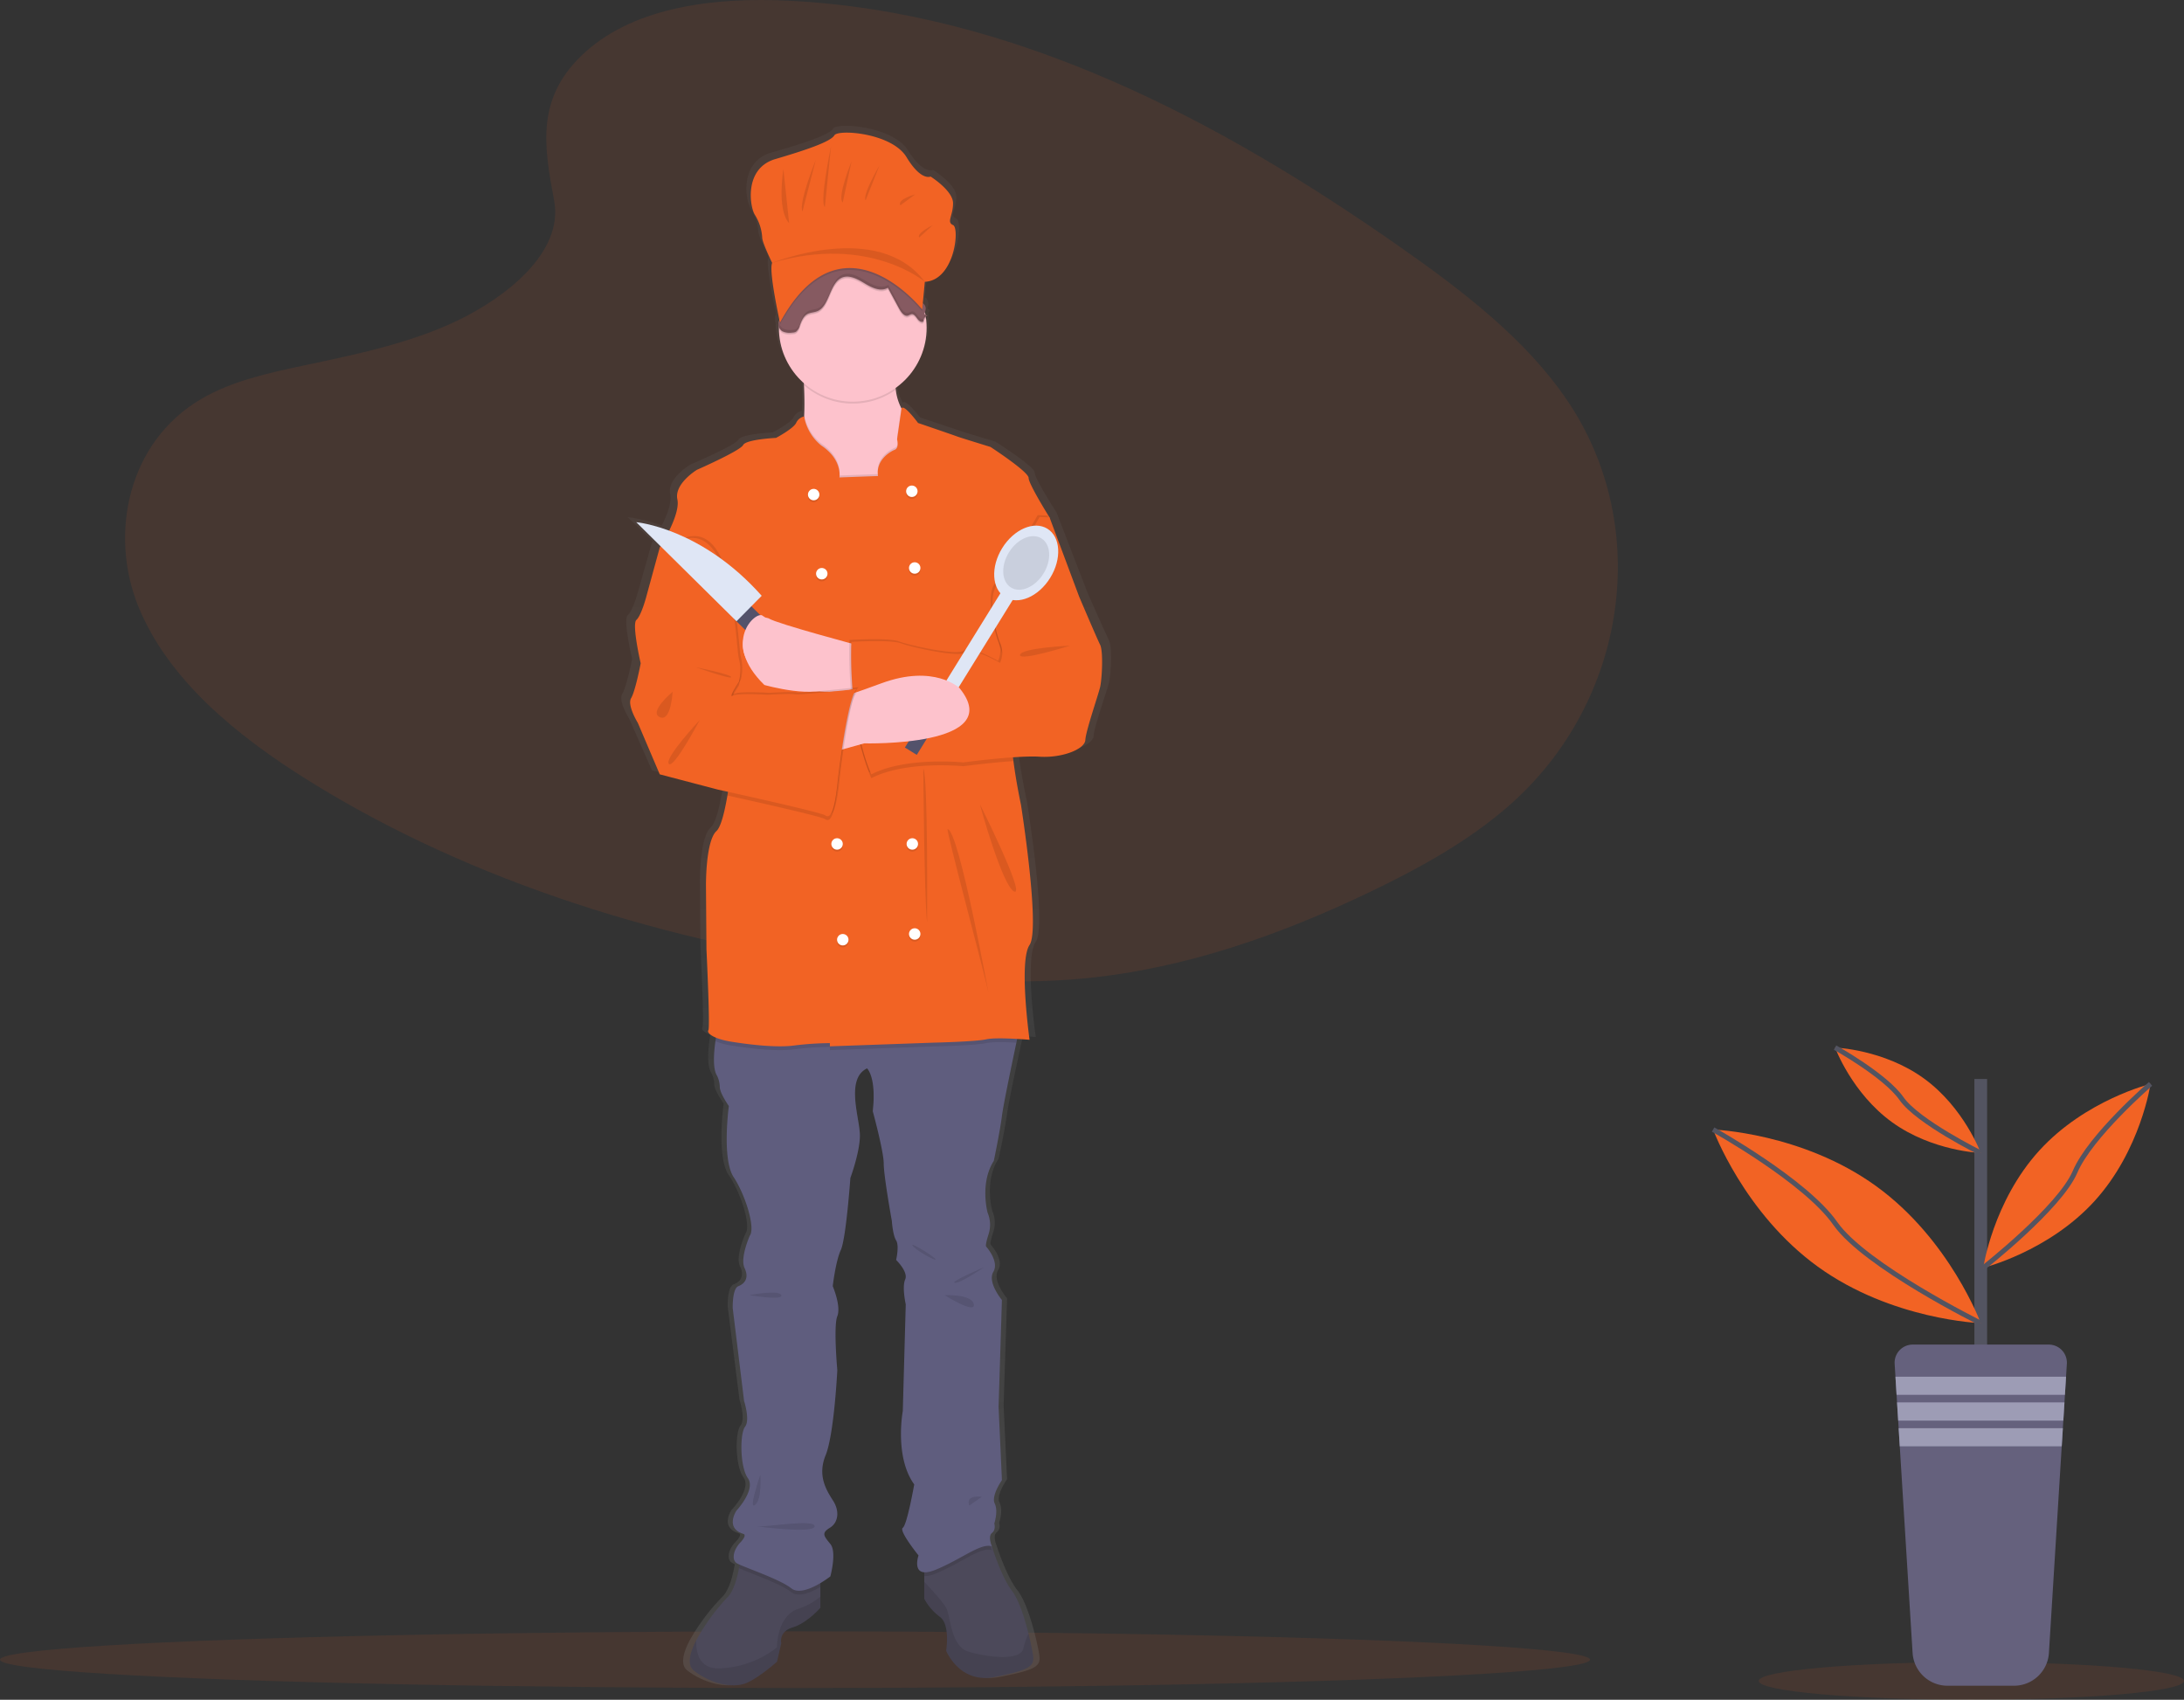 <svg height="692.728" viewBox="0 0 890.069 692.728" width="890.069" xmlns="http://www.w3.org/2000/svg" xmlns:xlink="http://www.w3.org/1999/xlink"><rect x="0" y="0" width="890.069" height="692.728" fill="#333333" stroke="none"/><linearGradient id="a" gradientUnits="userSpaceOnUse" x1="507.947" x2="507.947" y1="790.481" y2="154.92"><stop offset="0" stop-color="#808080" stop-opacity=".25"/><stop offset=".535" stop-color="#808080" stop-opacity=".12"/><stop offset="1" stop-color="#808080" stop-opacity=".1"/></linearGradient><ellipse cx="324" cy="676.395" fill="#f26324" opacity=".1" rx="324" ry="11.547"/><path d="m393.787 124.6c20.641-18.394 53.041-22.143 82.533-20.678 92.634 4.602 176.254 49.324 248.584 99.91 26.185 18.313 51.965 38.048 68.962 63.266 34.6 51.336 24.337 122.453-23.776 164.745-16.369 14.389-36.213 25.419-56.585 35.198-36.222 17.386-75.305 31.343-116.416 35.316-29.317 2.833-58.995.53-88.14-3.423-81.43-11.044-161.36-35.463-228.352-77.243-29.383-18.324-57.077-41.106-69.188-70.75s-4.36-67.21 25.643-84.756c12.409-7.257 27.245-10.535 41.77-13.612 21.38-4.53 43.104-8.996 62.398-18.205 19.928-9.512 43.526-27.907 39.58-48.962-4.234-22.591-7.631-42.431 12.987-60.804z" fill="#f26324" opacity=".1" transform="translate(-154.965 -103.636)"/><ellipse cx="803.416" cy="685.062" fill="#f26324" opacity=".1" rx="86.653" ry="7.667"/><path d="m606.904 364.53c-1.411-2.731-8.869-19.702-8.869-19.702l-12.497-32.382s-8.869-13.655-8.869-16.191-16.125-12.68-16.125-12.68-13.102-3.901-14.11-4.292-16.528-5.524-16.528-5.524-6.112-8.037-6.982-5.938l-.001.005c-.032-.053-.064-.099-.096-.154a20.75 20.75 0 0 1 -2.33-7.514c-.033-.234-.062-.48-.091-.724a29.911 29.911 0 0 0 13.128-24.628 29.511 29.511 0 0 0 -.258-3.828 2.684 2.684 0 0 1 .347-.183c.251-.109.187-.198.003-.29.063-.033.126-.068.19-.095.334-.145.111-.255-.212-.385l.019-.01c.455-.198-.12-.328-.582-.537-.025-.135-.048-.27-.075-.405a2.723 2.723 0 0 0 .185-.804c.041.02.078.042.122.061a3.414 3.414 0 0 0 -.008-1.526 2.684 2.684 0 0 1 -.105.3 2.547 2.547 0 0 0 -1.173-2.309c-.023-.02-.049-.042-.072-.062l.855-8.751c12.605-.596 14.816-22.04 11.941-23.231s0-3.773 0-8.935-9.509-10.921-9.509-10.921-3.98 1.986-10.172-7.942-28.968-11.516-30.516-8.935-11.72 5.957-24.988 9.729-10.836 19.459-8.624 22.834a19.266 19.266 0 0 1 3.096 9.332c0 1.986 4.202 10.325 4.202 10.325-1.325 2.89 2.047 18.721 3.046 23.22-.016.138-.032.276-.046.415-.008.014-.02.025-.028.039a2.119 2.119 0 0 0 -.129.226 2.589 2.589 0 0 0 -.204 1.492 3.117 3.117 0 0 0 .224 1.631 29.758 29.758 0 0 0 10.552 22.202c.016.271.031.543.046.822.186 3.675.29 8.021.097 12.18-.01.213-.026.421-.037.633a4.759 4.759 0 0 0 -3.373 2.66c-1.25 2.403-8.506 6.11-8.506 6.11s-12.699.585-13.908 2.926-19.552 10.144-19.552 10.144-9.675 5.657-8.264 12.094c.737 3.364-1.332 8.589-3.477 12.815a60.857 60.857 0 0 0 -13.915-3.47l10.276 9.831c-.215.336-.342.526-.342.526l-5.845 20.678s-2.016 7.218-4.031 8.973 1.814 17.752 1.814 17.752-2.217 11.314-4.031 14.24 2.822 10.144 2.822 10.144l9.272 21.068 24.591 6.242s1.639.347 4.287.914q-.125.755-.255 1.505c-1.185 6.711-2.741 12.883-4.636 14.552-4.636 4.097-4.434 22.433-4.434 22.433l.202 25.945s1.613 31.992.806 33.162c-.509.739.512 1.944 3.207 3.026-.077.482-.153.97-.224 1.468-.758 5.306-1.096 11.361.645 14.037a10.665 10.665 0 0 1 1.209 4.682c0 2.536 3.83 7.803 3.83 7.803s-3.023 21.653 2.016 29.066 9.272 20.873 6.853 23.994c0 0-4.233 9.168-2.217 13.265s0 6.437-2.62 7.413-2.395 8.973-2.395 8.973l4.813 38.039s2.62 7.803.403 10.534-2.217 16.386 1.209 21.068-4.838 13.265-4.838 13.265-5.039 7.218 3.023 9.559c0 0 1.613.39-1.411 3.511s-3.628 7.023-1.613 8.388a9.225 9.225 0 0 0 1.307.649c-.075.462-.156.941-.251 1.45-.774 4.073-2.233 9.379-4.886 11.946a85.16 85.16 0 0 0 -13.198 17.588c-2.765 5.244-3.975 10.152-.911 12.453 7.256 5.462 16.528 7.218 21.971 5.072s13.102-8.778 13.102-8.778l1.814-7.608s-1.209-4.682 4.838-6.437 11.691-7.998 11.691-7.998v-10.112a42.853 42.853 0 0 0 4.233-2.762s2.822-9.949 0-13.265-3.83-4.487-.202-6.632 4.12-6.827 1.459-10.924c-2.669-4.097-6.902-10.144-3.273-18.727s4.959-34.918 4.959-34.918-1.693-17.947 0-22.043-1.935-12.29-1.935-12.29 1.209-10.144 3.427-14.825 4.031-29.456 4.031-29.456 4.031-10.534 4.031-17.361-6.249-23.214 3.023-27.505c0 0 4.031 3.511 2.419 17.556 0 0 4.636 16.386 4.636 21.458s3.427 23.409 3.427 23.409.403 5.852 1.814 7.998 0 7.998 0 7.998 5.241 4.877 3.83 7.998.242 10.159.242 10.159l-1.25 43.68s-3.628 18.727 4.838 30.041c0 0-3.023 16.581-4.838 17.752s6.652 11.314 6.652 11.314-2.346 6.571 2.419 6.894v10.858a23.198 23.198 0 0 0 6.652 7.413c4.434 3.121 2.62 13.85 2.62 13.85s5.644 13.655 20.56 10.729 16.931-4.292 16.125-9.168c-.29-1.779-.935-4.955-1.862-8.56-1.604-6.266-4.064-13.827-7.006-17.556-4.636-5.876-8.466-18.165-8.466-18.165s-1.814-4.097 0-5.462 1.008-3.901 1.008-3.901 1.766-5.072.177-8.193 3.048-9.559 3.048-9.559l-1.411-30.041 1.411-43.696s-6.249-7.218-3.628-11.509-3.023-10.339-3.023-10.339-.605-.195 1.008-5.072a12.156 12.156 0 0 0 -.403-8.778s-3.427-12.094 2.62-21.263c0 0 2.62-12.094 3.427-18.337.556-4.338 4.039-20.545 6.112-30.026q.176-.804.337-1.539c2.985.163 5.242.353 5.242.353s-4.636-32.187 0-38.819-3.628-57.351-3.628-57.351-1.975-8.864-3.193-17.908c-.07-.515-.133-1.03-.197-1.545a97.708 97.708 0 0 1 11.251-.25c9.675.585 19.149-3.121 19.35-6.828s5.442-18.337 6.249-21.653 1.411-14.631 0-17.362z" fill="url(#a)" transform="translate(-154.965 -103.636)"/><path d="m489.291 740.846v18.063s-5.438 6.215-11.265 7.963-4.661 6.409-4.661 6.409l-1.748 7.575s-7.38 6.604-12.624 8.74-14.178.388-21.17-5.05c-2.952-2.292-1.787-7.178.878-12.399a84.568 84.568 0 0 1 12.718-17.511c2.556-2.556 3.962-7.839 4.708-11.894.552-3.038.73-5.392.73-5.392z" fill="#4c495a" transform="translate(-154.965 -103.636)"/><path d="m489.291 754.325v4.584s-5.438 6.215-11.265 7.963-4.661 6.409-4.661 6.409l-1.748 7.575s-7.38 6.604-12.624 8.74-14.178.388-21.17-5.05c-2.952-2.292-1.787-7.178.878-12.399-.124 5.485 1.499 11.646 9.416 11.428a40.104 40.104 0 0 0 23.501-8.546s-.194-12.819 8.74-15.732a27.213 27.213 0 0 0 8.934-4.972z" opacity=".1" transform="translate(-154.965 -103.636)"/><path d="m560.376 787.071c-14.372 2.913-19.811-10.682-19.811-10.682s1.748-10.682-2.525-13.79a22.92 22.92 0 0 1 -6.409-7.38v-17.868l17.48-12.43 9.462 8.375.637.559s3.69 12.236 8.157 18.086c2.836 3.714 5.205 11.242 6.751 17.48.894 3.589 1.515 6.751 1.795 8.522.777 4.856-1.165 6.215-15.538 9.128z" fill="#4c495a" transform="translate(-154.965 -103.636)"/><path d="m560.376 787.071c-14.372 2.913-19.811-10.682-19.811-10.682s1.748-10.682-2.525-13.79a22.92 22.92 0 0 1 -6.409-7.38v-6.922c2.774 2.929 8.002 8.6 9.128 11.001 1.554 3.302 1.748 15.343 8.934 17.48s21.17 4.079 22.335-1.36a30.3 30.3 0 0 1 2.09-5.998c.894 3.589 1.515 6.751 1.795 8.522.777 4.856-1.165 6.215-15.538 9.128z" opacity=".1" transform="translate(-154.965 -103.636)"/><path d="m456.856 737.35 32.435 3.496v9.548c-3.659 2.167-8.903 4.467-11.848 2.105-4.351-3.48-17.286-7.901-21.318-9.758.552-3.038.73-5.392.73-5.392z" opacity=".1" transform="translate(-154.965 -103.636)"/><path d="m559.211 735.408c-4.467-1.554-12.43 5.244-22.918 9.517a10.917 10.917 0 0 1 -4.661 1.041v-8.616l17.48-12.43 9.462 8.375a11.814 11.814 0 0 0 .637 2.113z" opacity=".1" transform="translate(-154.965 -103.636)"/><path d="m570.67 521.57s-.614 2.859-1.492 7.007c-1.997 9.439-5.353 25.575-5.889 29.895-.777 6.215-3.302 18.257-3.302 18.257-5.827 9.128-2.525 21.17-2.525 21.17a12.468 12.468 0 0 1 .388 8.74c-1.554 4.856-.971 5.05-.971 5.05s5.438 6.021 2.913 10.294 3.496 11.459 3.496 11.459l-1.36 43.506 1.36 29.91s-4.467 6.409-2.937 9.517-.171 8.157-.171 8.157.777 2.525-.971 3.884 0 5.438 0 5.438c-4.467-1.554-12.43 5.244-22.918 9.517s-6.992-5.827-6.992-5.827-8.157-10.1-6.409-11.265 4.661-17.674 4.661-17.674c-8.157-11.265-4.661-29.91-4.661-29.91l1.204-43.49s-1.593-7.007-.233-10.115-3.69-7.963-3.69-7.963 1.36-5.827 0-7.963-1.748-7.963-1.748-7.963-3.302-18.257-3.302-23.307-4.467-21.364-4.467-21.364c1.554-13.984-2.331-17.48-2.331-17.48-8.934 4.273-2.913 20.587-2.913 27.385s-3.884 17.286-3.884 17.286-1.748 24.666-3.884 29.327-3.302 14.761-3.302 14.761 3.496 8.157 1.865 12.236 0 21.947 0 21.947-1.282 26.22-4.778 34.766.583 14.567 3.154 18.645c2.564 4.079 2.09 8.74-1.406 10.876s-2.525 3.302.194 6.604 0 13.207 0 13.207-11.071 8.74-15.926 4.856-20.393-8.934-22.335-10.294-1.36-5.244 1.554-8.352 1.36-3.496 1.36-3.496c-7.769-2.331-2.913-9.517-2.913-9.517s7.963-8.546 4.661-13.207-3.302-18.257-1.165-20.976-.388-10.488-.388-10.488l-4.638-37.873s-.218-7.963 2.307-8.934 4.467-3.302 2.525-7.38 2.136-13.207 2.136-13.207c2.331-3.108-1.748-16.509-6.604-23.889s-1.942-28.939-1.942-28.939-3.69-5.244-3.69-7.769a10.883 10.883 0 0 0 -1.165-4.661c-1.678-2.665-1.352-8.693-.622-13.976.707-5.112 1.787-9.525 1.787-9.525z" fill="#5f5d7e" transform="translate(-154.965 -103.636)"/><path d="m532.602 301.517-38.262 8.934s-18.839-15.926-14.178-24.472c1.6-2.937 2.307-7.948 2.548-13.246.186-4.141.085-8.468-.093-12.127-.272-5.291-.707-9.198-.707-9.198s39.233-22.141 37.873 0a56.554 56.554 0 0 0 .256 11.063 21.15 21.15 0 0 0 2.245 7.481c2.098 3.737 4.685 3.791 4.685 3.791z" fill="#fdc2cc" transform="translate(-154.965 -103.636)"/><path d="m520.04 262.471a30.092 30.092 0 0 1 -37.423-1.865c-.272-5.291-.707-9.198-.707-9.198s39.233-22.141 37.873 0a56.554 56.554 0 0 0 .256 11.063z" opacity=".1" transform="translate(-154.965 -103.636)"/><circle cx="347.533" cy="133.594" fill="#fdc2cc" r="30.104"/><path d="m532.602 301.517-38.262 8.934s-18.839-15.926-14.178-24.472c1.6-2.937 2.307-7.948 2.548-13.246a19.519 19.519 0 0 0 6.969 11.692c8.74 5.827 7.38 13.013 7.38 13.013l15.732-.583c-.971-6.409 4.856-9.905 6.798-10.682s.971-4.273.971-4.273l1.725-11.949c2.098 3.737 4.685 3.791 4.685 3.791z" opacity=".1" transform="translate(-154.965 -103.636)"/><path d="m570.67 521.57s-.614 2.859-1.492 7.007c-4.226-.225-9.812-.388-12.298.179-4.273.971-21.364 1.36-21.364 1.36l-42.34 1.499v-1.305a124.839 124.839 0 0 0 -14.567.971c-7.186.971-18.451-.388-25.637-1.554a27.605 27.605 0 0 1 -6.448-1.74c.707-5.112 1.787-9.525 1.787-9.525z" opacity=".1" transform="translate(-154.965 -103.636)"/><path d="m567.368 398.239c-.614 3.628-.163 9.641.614 15.577 1.173 9.004 3.076 17.83 3.076 17.83s7.963 50.498 3.496 57.101 0 38.65 0 38.65-13.401-1.165-17.674-.194-21.364 1.36-21.364 1.36l-42.34 1.499v-1.305a124.839 124.839 0 0 0 -14.567.971c-7.186.971-18.451-.388-25.637-1.554s-10.1-3.496-9.323-4.661-.777-33.018-.777-33.018l-.194-25.831s-.194-18.257 4.273-22.335c1.826-1.663 3.325-7.808 4.467-14.489 1.639-9.672 2.525-20.471 2.525-20.471l-29.522-79.048-.583-1.554s8.546-13.207 7.186-19.616 7.963-12.042 7.963-12.042 17.674-7.769 18.839-10.1 13.401-2.913 13.401-2.913 6.992-3.69 8.196-6.083a4.594 4.594 0 0 1 3.255-2.649 19.56 19.56 0 0 0 7 11.84c8.74 5.827 7.38 13.013 7.38 13.013l15.732-.583c-.971-6.409 4.856-9.905 6.798-10.682s.971-4.273.971-4.273l1.818-12.578c.839-2.09 6.728 5.912 6.728 5.912s14.955 5.112 15.926 5.5 13.596 4.273 13.596 4.273 15.538 10.1 15.538 12.624 8.546 16.12 8.546 16.12-.101.544-.287 1.538c-1.973 10.705-13.634 73.82-15.056 82.171z" fill="#f26324" transform="translate(-154.965 -103.636)"/><path d="m505.217 366.775s-33.6-8.934-36.902-11.071-22.724 10.294.971 27.191c0 0 28.974 6.021 36.726 0s-.795-16.12-.795-16.12z" fill="#fdc2cc" transform="translate(-154.965 -103.636)"/><path d="m577.856 313.559 4.079.194 12.042 32.241s7.186 16.897 8.546 19.616.777 13.984 0 17.286-5.827 17.868-6.021 21.559-9.323 7.38-18.645 6.798-31.075 2.331-31.075 2.331-23.231-2.428-37.485 4.856c0 0-9.128-18.839-8.157-53.994 0 0 16.12-.971 20.199.583s23.889 6.021 26.414 3.69 13.984 4.273 13.984 4.273a9.843 9.843 0 0 0 0-8.157c-1.942-4.661-5.244-19.228-.971-23.889s17.091-27.385 17.091-27.385z" opacity=".1" transform="translate(-154.965 -103.636)"/><path d="m567.982 413.816c-9.641.653-20.424 2.098-20.424 2.098s-23.229-2.432-37.485 4.856c0 0-9.128-18.839-8.157-53.994 0 0 16.12-.971 20.199.583s23.889 6.021 26.414 3.69 13.984 4.273 13.984 4.273a9.843 9.843 0 0 0 0-8.157c-1.942-4.661-5.244-19.228-.971-23.889s17.091-27.385 17.091-27.385l3.791.179c-1.973 10.706-13.634 73.82-15.056 82.171-.614 3.628-.163 9.641.614 15.577z" opacity=".1" transform="translate(-154.965 -103.636)"/><path d="m578.633 314.336 4.079.194 12.042 32.241s7.186 16.897 8.546 19.616.777 13.984 0 17.286-5.827 17.868-6.021 21.559-9.323 7.38-18.645 6.798-31.075 2.331-31.075 2.331-23.231-2.428-37.485 4.856c0 0-9.128-18.839-8.157-53.994 0 0 16.12-.971 20.199.583s23.889 6.021 26.414 3.69 13.984 4.273 13.984 4.273a9.843 9.843 0 0 0 0-8.157c-1.942-4.661-5.244-19.228-.971-23.889s17.092-27.385 17.092-27.385z" fill="#f26324" transform="translate(-154.965 -103.636)"/><path d="m550.676 339.718h5.7v51.3h-5.7z" fill="#dfe6f5" transform="matrix(-.85 -.526 .526 -.85 676.831 863.77)"/><ellipse cx="573.51" cy="333.092" fill="#dfe6f5" rx="16.416" ry="11.514" transform="matrix(.526 -.85 .85 .526 -166.572 541.71)"/><ellipse cx="573.51" cy="333.092" opacity=".1" rx="11.783" ry="8.265" transform="matrix(.526 -.85 .85 .526 -166.572 541.71)"/><path d="m531.771 379.939h5.7v31.92h-5.7z" fill="#53526b" transform="matrix(-.85 -.526 .526 -.85 625.781 910.307)"/><path d="m495.312 409.893 11.848-3.302s58.461 1.554 38.844-22.53c0 0-10.294-9.905-31.852-1.942s-27.579 8.934-27.579 8.934z" fill="#fdc2cc" transform="translate(-154.965 -103.636)"/><circle cx="331.606" cy="202.348" opacity=".1" r="2.331"/><circle cx="371.616" cy="200.989" opacity=".1" r="2.331"/><circle cx="331.606" cy="201.571" fill="#fff" r="2.331"/><circle cx="334.908" cy="234.589" opacity=".1" r="2.331"/><circle cx="372.781" cy="232.258" opacity=".1" r="2.331"/><circle cx="334.908" cy="233.812" fill="#fff" r="2.331"/><circle cx="371.81" cy="344.726" opacity=".1" r="2.331"/><circle cx="341.137" cy="344.726" opacity=".1" r="2.331"/><circle cx="371.81" cy="343.949" fill="#fff" r="2.331"/><circle cx="343.467" cy="383.751" opacity=".1" r="2.331"/><circle cx="372.781" cy="381.42" opacity=".1" r="2.331"/><circle cx="343.467" cy="382.974" fill="#fff" r="2.331"/><circle cx="341.137" cy="343.949" fill="#fff" r="2.331"/><circle cx="372.781" cy="380.643" fill="#fff" r="2.331"/><circle cx="371.616" cy="200.212" fill="#fff" r="2.331"/><circle cx="372.781" cy="231.481" fill="#fff" r="2.331"/><g transform="translate(-154.965 -103.636)"><path d="m531.243 416.885s.388 53.217 1.554 62.734c0 0 .423-60.225-1.554-62.734z" opacity=".1"/><path d="m541.148 441.551c-.801 0 15.926 62.345 16.703 66.812s-12.042-66.812-16.703-66.812z" opacity=".1"/><path d="m554.355 431.451c0 .583 9.323 33.795 13.984 35.543s-13.984-35.543-13.984-35.543z" opacity=".1"/><path d="m591.063 366.775s-19.811.883-20.393 3.743 20.393-3.743 20.393-3.743z" opacity=".1"/><path d="m556.103 620.04s-14.178 6.021-12.042 6.409 12.042-6.409 12.042-6.409z" opacity=".1"/><path d="m526.776 611.106c-.552-1.242 9.517 5.05 9.517 5.827s-8.74-4.079-9.517-5.827z" opacity=".1"/><path d="m539.983 631.499s11.071-.559 11.848 3.702-11.848-3.702-11.848-3.702z" opacity=".1"/><path d="m460.352 631.475s12.042-2.355 13.013 0-13.013 0-13.013 0z" opacity=".1"/><path d="m464.819 704.721s.79 9.905-2.13 12.236 2.13-12.236 2.13-12.236z" opacity=".1"/><path d="m463.348 725.697c3.801.388 23.806-3.108 23.612 0s-23.612 0-23.612 0z" opacity=".1"/><path d="m555.132 713.655s-6.823-1.049-5.159 3.554z" opacity=".1"/><path d="m428.305 325.989h-3.69l-5.632 20.587s-1.942 7.186-3.884 8.934 1.748 17.674 1.748 17.674-2.136 11.265-3.884 14.178 2.719 10.1 2.719 10.1l8.934 20.976 23.695 6.215s41.758 9.128 43.7 10.488 3.69-.583 5.05-13.207 5.05-37.096 7.963-38.262c0 0-23.307 2.525-25.249 2.136s-11.265.194-11.265.194-12.236-.777-14.178.388 2.525-5.641 2.525-5.641a18.731 18.731 0 0 0 0-9.508c-1.36-5.244-2.136-64.676-28.551-45.254z" opacity=".1"/><path d="m504.246 386.003c-2.913 1.165-6.604 25.637-7.963 38.262s-3.108 14.567-5.05 13.207c-1.577-1.103-29.413-7.334-39.815-9.633 1.639-9.672 2.525-20.471 2.525-20.471l-29.522-79.048h3.108c26.414-19.422 27.191 40.01 28.551 45.254a18.736 18.736 0 0 1 0 9.509s-4.467 6.806-2.525 5.64 14.178-.388 14.178-.388 9.323-.583 11.265-.194 25.249-2.136 25.249-2.136z" opacity=".1"/><path d="m427.529 326.766h-3.69l-5.632 20.587s-1.942 7.186-3.884 8.934 1.748 17.674 1.748 17.674-2.136 11.265-3.884 14.178 2.719 10.1 2.719 10.1l8.934 20.976 23.695 6.215s41.758 9.128 43.7 10.488 3.69-.583 5.05-13.207 5.05-37.096 7.963-38.262c0 0-23.307 2.525-25.249 2.136s-11.265.194-11.265.194-12.236-.777-14.178.388 2.525-5.641 2.525-5.641a18.731 18.731 0 0 0 0-9.508c-1.36-5.244-2.136-64.676-28.551-45.254z" fill="#f26324"/><path d="m440.153 397.074s-10.682 20.199-12.624 17.868 12.624-17.868 12.624-17.868z" opacity=".1"/><path d="m429.082 385.572s-9.905 8.2-5.244 10.337 5.244-10.337 5.244-10.337z" opacity=".1"/><path d="m438.405 375.515c.777.194 14.372 2.894 14.567 4.069s-14.567-4.069-14.567-4.069z" opacity=".1"/><path d="m532.688 233.236a2.002 2.002 0 0 0 -1.328 2.082c-.792.699-1.903-.124-2.548-1.018-.653-.886-1.391-1.981-2.377-1.857a8.534 8.534 0 0 0 -1.36.567c-1.554.497-2.867-1.328-3.737-2.929q-2.272-4.207-4.545-8.406c-3.038 1.764-6.627-.085-9.641-1.911s-6.604-3.682-9.649-1.919c-4.467 2.579-4.63 11.179-9.261 13.3-1.492.684-3.224.536-4.607 1.476-1.367.932-2.105 2.727-2.719 4.444a4.707 4.707 0 0 1 -1.523 2.509 3.345 3.345 0 0 1 -1.569.381 6.732 6.732 0 0 1 -4.04-.567 3.414 3.414 0 0 1 -1.398-4.04 2.114 2.114 0 0 1 .124-.225 14.137 14.137 0 0 0 1.336-1.919c.466-1.235-.202-2.672-.054-4.009.241-2.284 2.657-3.488 3.069-5.733.171-.878-.008-1.818.155-2.704a2.458 2.458 0 0 1 .093-.342l-1.422.979c1.593-1.857 2.393-4.436 3.558-6.689a20.6 20.6 0 0 1 12.57-10.232c5.065-1.476 10.418-1.072 15.53.179a51.14 51.14 0 0 1 13.821 5.695 13.715 13.715 0 0 1 4.024 3.271 25.192 25.192 0 0 1 2.385 4.405c1.507 3.123 5.625 6.013 2.346 6.448-2.727.365-.241 2.276 1.189 3.566a3.708 3.708 0 0 1 .823.901 3.226 3.226 0 0 1 -.171 3.115c-.552.699 1.686.839.925 1.181z" opacity=".1"/><path d="m532.688 232.46a2.002 2.002 0 0 0 -1.328 2.082c-.792.699-1.903-.124-2.548-1.018-.653-.886-1.391-1.981-2.377-1.857a8.533 8.533 0 0 0 -1.36.567c-1.554.497-2.867-1.328-3.737-2.929q-2.272-4.207-4.545-8.406c-3.038 1.764-6.627-.085-9.641-1.911s-6.604-3.682-9.649-1.919c-4.467 2.579-4.63 11.179-9.261 13.3-1.492.684-3.224.536-4.607 1.476-1.367.932-2.105 2.727-2.719 4.444a4.707 4.707 0 0 1 -1.523 2.509 3.345 3.345 0 0 1 -1.569.381 6.733 6.733 0 0 1 -4.04-.567 3.414 3.414 0 0 1 -1.398-4.04 2.114 2.114 0 0 1 .124-.225 14.137 14.137 0 0 0 1.336-1.919c.466-1.235-.202-2.672-.054-4.009.241-2.284 2.657-3.488 3.069-5.733.171-.878-.008-1.818.155-2.704a2.458 2.458 0 0 1 .093-.342l-1.422.979c1.593-1.857 2.393-4.436 3.558-6.689a20.6 20.6 0 0 1 12.57-10.232c5.065-1.476 10.418-1.072 15.53.179a51.14 51.14 0 0 1 13.821 5.695 13.715 13.715 0 0 1 4.024 3.271 25.192 25.192 0 0 1 2.385 4.405c1.507 3.123 5.625 6.013 2.346 6.448-2.727.365-.241 2.276 1.189 3.566a3.708 3.708 0 0 1 .823.901 3.226 3.226 0 0 1 -.171 3.115c-.552.699 1.686.839.925 1.181z" fill="#865a61"/><path d="m531.111 227.262-.311 3.271s-32.598-41.315-57.956 5.337c0 0-.124-.567-.334-1.523a14.137 14.137 0 0 0 1.336-1.919c.466-1.235-.202-2.672-.054-4.009.241-2.284 2.657-3.488 3.069-5.733.171-.878-.008-1.818.155-2.704a2.458 2.458 0 0 1 .093-.342l-1.422.979c1.593-1.857 2.393-4.436 3.558-6.689a20.6 20.6 0 0 1 12.57-10.232c5.065-1.476 10.418-1.072 15.53.179a51.14 51.14 0 0 1 13.821 5.695 13.715 13.715 0 0 1 4.024 3.271 25.192 25.192 0 0 1 2.385 4.405c1.507 3.123 5.625 6.013 2.346 6.448-2.727.365-.241 2.276 1.189 3.566z" opacity=".1"/><g opacity=".1"><path d="m531.915 232.036a1.574 1.574 0 0 0 -.37 1.345c-.792.699-1.903-.124-2.548-1.018-.653-.886-1.391-1.981-2.377-1.857a8.533 8.533 0 0 0 -1.36.567c-1.554.497-2.867-1.328-3.737-2.929q-2.272-4.207-4.545-8.406c-3.038 1.764-6.627-.085-9.641-1.911s-6.604-3.682-9.649-1.919c-4.467 2.579-4.63 11.179-9.261 13.3-1.492.684-3.224.536-4.607 1.476-1.367.932-2.105 2.727-2.719 4.444a4.707 4.707 0 0 1 -1.523 2.509 3.345 3.345 0 0 1 -1.569.381 6.733 6.733 0 0 1 -4.04-.567 3.634 3.634 0 0 1 -1.514-2.136 3.493 3.493 0 0 0 1.514 3.689 6.732 6.732 0 0 0 4.04.567 3.345 3.345 0 0 0 1.569-.381 4.707 4.707 0 0 0 1.523-2.509c.614-1.717 1.352-3.512 2.719-4.444 1.383-.94 3.115-.792 4.607-1.476 4.63-2.121 4.793-10.721 9.261-13.3 3.045-1.764 6.635.093 9.649 1.919s6.604 3.675 9.641 1.911q2.272 4.195 4.545 8.406c.87 1.6 2.183 3.426 3.737 2.929a8.533 8.533 0 0 1 1.36-.567c.987-.124 1.725.971 2.377 1.857.645.893 1.756 1.717 2.548 1.018a2.002 2.002 0 0 1 1.328-2.082c.606-.272-.683-.417-.959-.816z"/><path d="m529.374 224.275a2.813 2.813 0 0 1 .734-.185c1.445-.192 1.452-.862.879-1.817a2.272 2.272 0 0 1 -.879.264c-1.56.209-1.412.924-.734 1.739z"/><path d="m532.351 230.782a3.51 3.51 0 0 0 -.008-1.519 2.241 2.241 0 0 1 -.394.855c-.243.308.056.508.402.664z"/><path d="m474.023 228.544c-.017.089-.035.177-.045.269a8.912 8.912 0 0 0 .152 2.088 7.349 7.349 0 0 0 -.107-2.357z"/><path d="m477.177 219.066a11.268 11.268 0 0 1 -1.303 1.947l1.254-.863a8.688 8.688 0 0 1 .05-1.084z"/></g><path d="m472.843 235.093s-4.688-20.956-3.196-24.316c0 0-4.048-8.303-4.048-10.28a19.631 19.631 0 0 0 -2.983-9.292c-2.131-3.361-4.475-18.979 8.31-22.735s22.586-7.117 24.078-9.687 23.438-.988 29.405 8.896 9.802 7.908 9.802 7.908 9.162 5.733 9.162 10.873-2.77 7.71 0 8.896.639 22.537-11.506 23.13l-1.065 11.269s-32.601-41.318-57.957 5.338z" fill="#f26324"/><path d="m474.239 172.554s-2.816 16.509 2.331 22.044z" opacity=".1"/><path d="m487.446 168.767s-7.186 17.674-5.438 21.073z" opacity=".1"/><path d="m493.661 163.134s-4.856 23.015-2.525 24.86z" opacity=".1"/><path d="m502.012 169.349s-6.021 14.761-3.593 16.8z" opacity=".1"/><path d="m513.374 171.097s-7.089 12.042-5.632 14.178z" opacity=".1"/><path d="m527.941 182.848s-7.575 2.039-6.021 4.467z" opacity=".1"/><path d="m535.127 195.375s-6.798 3.302-5.535 5.05z" opacity=".1"/><path d="m469.647 210.777s43.419-17.636 62.218 7.71c-0.0 0-22.82-19.402-62.218-7.71z" opacity=".1"/></g><path d="m298.991 252.052 6.05-6.12 17.105 16.908-6.05 6.121-15.731-15.55z" fill="#53526b"/><path d="m414.267 316.454s26.479 2.253 51.124 29.993l-10.272 10.391z" fill="#dfe6f5" transform="translate(-154.965 -103.636)"/><path d="m493.69 366.053s-25.45-9.278-27.951-11.496-17.212 10.689.736 28.236c0 0 21.947 6.252 27.818 0s-.602-16.74-.602-16.74z" fill="#fdc2cc" transform="translate(-154.965 -103.636)"/><path d="m804.65 439.739h5.175v116.436h-5.175z" fill="#535461"/><path d="m997.292 659.457-.328 5.244-.457 7.4-.19 3.088-.457 7.409-.198 3.088-.457 7.4-5.218 84.187a14.258 14.258 0 0 1 -14.231 13.377h-27.108a14.251 14.251 0 0 1 -14.222-13.377l-5.227-84.187-.457-7.4-.19-3.088-.466-7.409-.19-3.088-.457-7.4-.328-5.244a7.386 7.386 0 0 1 7.374-7.84h55.441a7.38 7.38 0 0 1 7.366 7.84z" fill="#65617d" transform="translate(-154.965 -103.636)"/><path d="m841.999 561.065-.457 7.4h-68.611l-.457-7.4z" fill="#9d9cb5"/><path d="m841.352 571.553-.457 7.409h-67.308l-.466-7.409z" fill="#9d9cb5"/><path d="m840.697 582.049-.457 7.4h-66.006l-.457-7.4z" fill="#9d9cb5"/><path d="m919.541 587.017c30.12 21.788 42.661 55.869 42.661 55.869s-36.294-1.244-66.414-23.032-42.661-55.869-42.661-55.869 36.294 1.244 66.414 23.032z" fill="#f26324" transform="translate(-154.965 -103.636)"/><path d="m853.127 563.985s37.671 20.911 49.756 38.222 59.319 40.679 59.319 40.679" fill="none" stroke="#535461" stroke-miterlimit="10" stroke-width="2" transform="translate(-154.965 -103.636)"/><path d="m938.982 543.117c16.394 11.859 23.22 30.409 23.22 30.409s-19.754-.677-36.149-12.536-23.22-30.409-23.22-30.409 19.754.677 36.149 12.536z" fill="#f26324" transform="translate(-154.965 -103.636)"/><path d="m902.833 530.581s20.504 11.382 27.082 20.804 32.287 22.141 32.287 22.141" fill="none" stroke="#535461" stroke-miterlimit="10" stroke-width="2" transform="translate(-154.965 -103.636)"/><path d="m986.026 572.582c-18.83 20.697-22.814 47.739-22.814 47.739s26.547-6.514 45.377-27.21 22.814-47.739 22.814-47.739-26.547 6.514-45.377 27.21z" fill="#f26324" transform="translate(-154.965 -103.636)"/><path d="m1031.402 545.372s-24.528 21.215-30.762 35.832-37.429 39.117-37.429 39.117" fill="none" stroke="#535461" stroke-miterlimit="10" stroke-width="2" transform="translate(-154.965 -103.636)"/></svg>